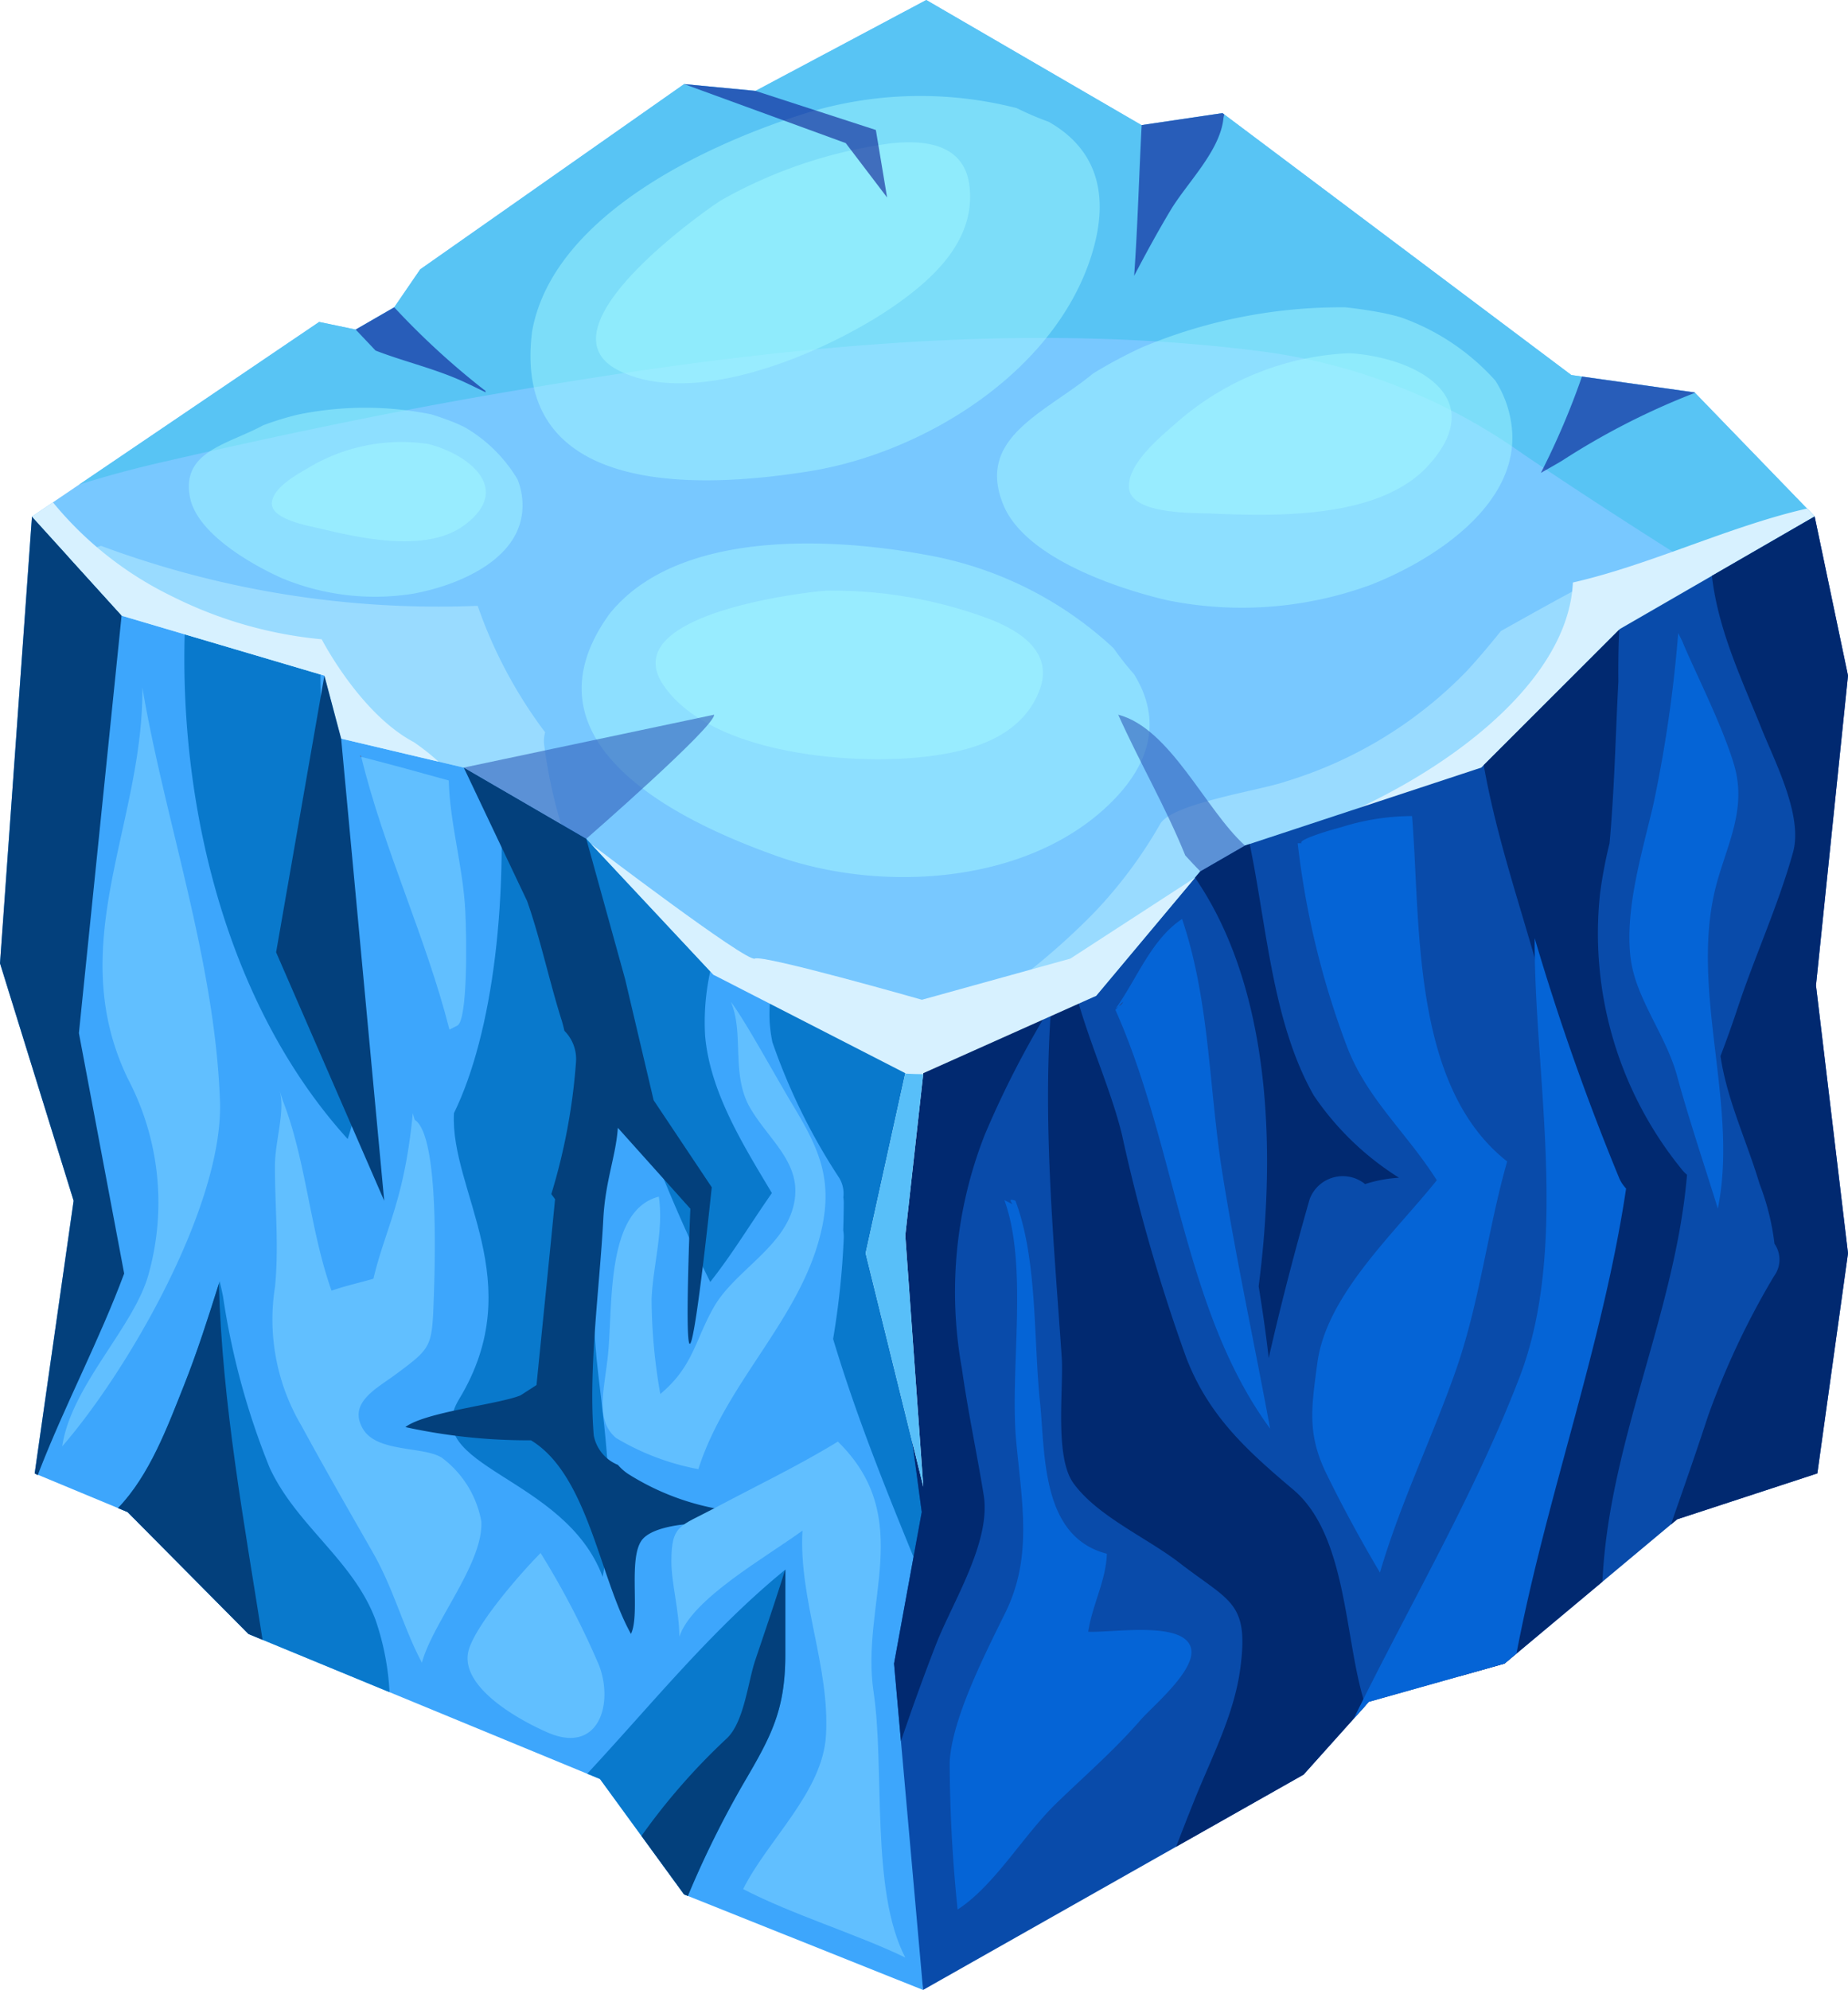 <svg id="Réteg_2" data-name="Réteg 2" xmlns="http://www.w3.org/2000/svg" viewBox="0 0 91.32 98.295">
  <defs>
    <style>
      .cls-1 {
        fill: #3da6fc;
      }

      .cls-2 {
        fill: #0979cc;
      }

      .cls-3 {
        fill: #03407c;
      }

      .cls-4 {
        fill: #78c8ff;
      }

      .cls-5 {
        fill: #99dbff;
      }

      .cls-6 {
        fill: #58c4f4;
      }

      .cls-7 {
        fill: #d7f1ff;
      }

      .cls-8 {
        fill: #094baa;
      }

      .cls-9 {
        fill: #012970;
      }

      .cls-10 {
        fill: #0564d6;
      }

      .cls-11 {
        fill: #61bfff;
      }

      .cls-12 {
        fill: #8e2f23;
      }

      .cls-13 {
        fill: #590e0d;
      }

      .cls-14 {
        fill: #58bff9;
      }

      .cls-15 {
        fill: #a6fbff;
        opacity: 0.46;
      }

      .cls-16 {
        fill: #020e8c;
      }

      .cls-16, .cls-17 {
        opacity: 0.56;
      }

      .cls-17 {
        fill: #2c58b7;
      }
    </style>
  </defs>
  <g>
    <polygon class="cls-1" points="6.305 74.689 12.277 80.71 29.649 87.875 33.806 93.577 45.614 98.295 45.481 51.029 16.826 31.971 1.58 25.515 0 47.583 3.638 59.312 1.713 72.781 6.305 74.689"/>
    <path class="cls-2" d="M29.782,77.89c.625-3.296.19-6.594-.215-9.976-.502-4.177-.139-8.081-.147-12.248-.009-5.581-1.133-11.041-1.852-16.551L24.606,37.145c.59,7.096-.243,13.885-2.174,17.842-.202,3.841,3.762,8.336.254,14.126C20.647,72.483,27.914,72.869,29.782,77.89Z"/>
    <g>
      <path class="cls-2" d="M45.557,77.918l-.077-26.888-6.528-4.343a6.701,6.701,0,0,0-.782,4.795,30.144,30.144,0,0,0,3.304,6.707,1.494,1.494,0,0,1,.2.954,1.801,1.801,0,0,1,.021.222q-.003.708-.026,1.406a1.836,1.836,0,0,1,.026.376,40.333,40.333,0,0,1-.526,4.992C42.375,70.16,43.964,74.041,45.557,77.918Z"/>
      <path class="cls-2" d="M26.358,38.31c2.441,8.517,4.782,17.058,8.739,25.012,1.102-1.391,2.024-2.932,3.047-4.391-1.427-2.387-3.057-4.99-3.3-7.762a11.558,11.558,0,0,1,1.421-6.27Z"/>
    </g>
    <path class="cls-2" d="M11.023,64.053c-.049-.252-.107-.508-.17-.766-.546,1.737-1.097,3.472-1.771,5.166-.796,1.996-1.68,4.409-3.251,6.039l.474.197,5.972,6.021,6.972,2.876a13.027,13.027,0,0,0-.686-3.553c-1.094-2.959-3.921-4.676-5.241-7.54A36.931,36.931,0,0,1,11.023,64.053Z"/>
    <path class="cls-3" d="M5.831,74.492l.474.197,5.972,6.021.698.289c-.915-5.842-1.996-11.659-2.16-17.591-.534,1.697-1.075,3.391-1.733,5.046C8.286,70.45,7.402,72.863,5.831,74.492Z"/>
    <path class="cls-2" d="M9.276,28.773c-.843,9.449,1.482,20.412,7.905,27.489a16.952,16.952,0,0,0,.844-5.386c-.622-6.401-2.557-12.87-2.126-19.298Z"/>
    <path class="cls-2" d="M29.649,87.875l4.156,5.702.185.073a48.278,48.278,0,0,1,2.766-5.586c1.356-2.311,2.05-3.594,2.05-6.34V77.534c-3.637,2.962-6.589,6.638-9.789,10.08Z"/>
    <path class="cls-3" d="M35.893,85.89a31.606,31.606,0,0,0-4.194,4.795l2.107,2.892.185.073a48.278,48.278,0,0,1,2.766-5.586c1.356-2.311,2.05-3.594,2.05-6.34V77.534l-.009.008c-.471,1.504-.98,2.991-1.483,4.485C36.956,83.096,36.766,85.1,35.893,85.89Z"/>
    <path class="cls-3" d="M1.58,25.515,0,47.583,3.638,59.312,1.713,72.781l.152.089c.033-.083.061-.169.094-.252,1.29-3.304,2.947-6.408,4.177-9.711l-2.237-11.877,2.405-23.514Z"/>
    <polygon class="cls-4" points="60.41 5.587 56.409 6.181 45.772 0 37.333 4.49 33.806 4.154 20.765 13.305 19.481 15.18 17.576 16.279 15.771 15.903 1.58 25.515 6.025 30.416 16.03 33.372 16.857 36.482 22.918 37.915 28.971 41.433 35.254 48.149 45.481 51.029 54.162 49.193 59.315 43.041 73.2 37.915 80.053 31.067 89.672 25.512 83.741 19.384 77.648 18.525 60.41 5.587"/>
    <g>
      <path class="cls-5" d="M23.605,29.925A47.797,47.797,0,0,1,4.995,26.963c-.545.165-1.088.337-1.622.529l2.652,2.924,10.005,2.956.827,3.111,6.061,1.433,4.806,2.793a24.978,24.978,0,0,1-.833-3.911,1.544,1.544,0,0,1,.047-.624A22.888,22.888,0,0,1,23.605,29.925Z"/>
      <path class="cls-5" d="M72.508,33.118a20.929,20.929,0,0,1-8.947,5.477c-1.177.427-5.63,1.082-6.225,2.097a22.426,22.426,0,0,1-3.254,4.372,34.351,34.351,0,0,1-7.316,5.693l7.396-1.563,5.153-6.152,13.886-5.126,6.853-6.849,1.316-.759q-1.304-.823-2.6-1.66c-1.549.813-3.076,1.667-4.602,2.522C73.634,31.833,73.087,32.487,72.508,33.118Z"/>
      <path class="cls-6" d="M60.41,5.587l-4.001.594L45.772,0l-8.439,4.49-3.527-.336-13.041,9.151-1.285,1.874L17.576,16.279l-1.805-.376-11.86,8.034c1.37-.433,2.765-.803,4.166-1.124,5.249-1.204,10.552-2.333,15.855-3.26,12.495-2.184,25.705-3.831,38.372-2.201a28.705,28.705,0,0,1,12.963,5.078c3.065,2.071,6.173,4.066,9.304,6.03l5.103-2.947-5.931-6.128-6.093-.859Z"/>
    </g>
    <g>
      <path class="cls-7" d="M15.898,31.578a20.776,20.776,0,0,1-7.365-2.107,17.474,17.474,0,0,1-5.917-4.658L1.58,25.515l4.445,4.901,10.005,2.956.827,3.111,4.814,1.139a11.678,11.678,0,0,0-1.217-.961C17.787,35.252,15.898,31.578,15.898,31.578Z"/>
      <path class="cls-7" d="M62.002,41.8a1.59,1.59,0,0,1,.026.24l11.173-4.124,6.853-6.849L89.672,25.512l-.38-.392c-3.828.87-7.74,2.783-11.567,3.653C77.452,34.624,68.968,39.964,62.002,41.8Z"/>
    </g>
    <path class="cls-3" d="M35.832,74.592a12.429,12.429,0,0,1-4.808-1.797,2.532,2.532,0,0,1-.491-.438,1.962,1.962,0,0,1-1.192-1.454c-.278-3.291.299-7.361.472-10.699.1-1.881.623-3.099.718-4.495l3.583,3.997s-.303,7.107,0,6.653c.302-.452,1.058-7.712,1.058-7.712l-2.872-4.3-1.41-5.983L28.971,41.433l-6.053-3.518,3.131,6.596c.661,1.882,1.09,3.938,1.705,5.886.055.173.097.347.136.52a1.972,1.972,0,0,1,.571,1.579,29.675,29.675,0,0,1-1.218,6.489c.063.083.126.165.186.249-.299,3.079-.614,6.132-.917,9.181l-.798.514c-1.099.443-4.703.817-5.683,1.563a28.328,28.328,0,0,0,6.207.652c2.815,1.708,3.384,6.779,4.941,9.564.477-.971-.18-3.854.592-4.698.766-.844,3.459-.796,3.204-.726Z"/>
    <polygon class="cls-3" points="13.644 47.039 18.986 59.312 16.857 36.482 16.03 33.372 13.644 47.039"/>
    <polygon class="cls-8" points="89.672 25.512 80.053 31.067 73.2 37.915 61.522 41.766 59.315 43.041 54.162 49.193 45.481 51.029 43.836 61.904 45.548 74.689 44.18 82.174 45.614 98.295 64.419 87.656 67.642 84.062 74.346 82.174 82.876 75.046 89.805 72.777 91.32 61.904 89.737 48.675 91.32 33.372 89.672 25.512"/>
    <path class="cls-9" d="M59.032,88.896c-.312.772-.614,1.548-.914,2.325l6.301-3.564,3.06-3.413c-.005-.016-.015-.031-.021-.049-1.028-3.139-.853-8.338-3.55-10.613-2.295-1.939-4.179-3.639-5.29-6.52a87.481,87.481,0,0,1-3.174-11.007c-.504-2.085-1.546-4.392-2.193-6.67l-1.301.276c-.438,5.804.117,11.57.515,17.37.104,1.503-.367,4.918.575,6.226,1.182,1.64,3.647,2.705,5.255,3.949,2.476,1.916,3.433,1.91,2.996,5.199C60.991,84.683,59.881,86.787,59.032,88.896Z"/>
    <path class="cls-9" d="M72.642,80.956q-.277.929-.558,1.855l2.261-.637,4.84-4.046c.318-6.908,3.601-13.258,4.18-20.099a1.778,1.778,0,0,1-.271-.281,18.455,18.455,0,0,1-4.024-13.633,23.01,23.01,0,0,1,.466-2.46c.243-2.648.296-5.317.436-7.978-.007-.859.001-1.717.043-2.574l-6.696,6.691c.864,4.897,2.789,9.511,3.731,14.395a34.813,34.813,0,0,1-.028,14.356C75.925,71.454,74.079,76.143,72.642,80.956Z"/>
    <path class="cls-9" d="M51.962,49.657l-6.482,1.372L43.836,61.904l1.712,12.785L44.18,82.174l.341,3.832q.81-2.404,1.729-4.77c.816-2.097,2.734-5.07,2.36-7.386-.339-2.088-.787-4.164-1.079-6.259a21.218,21.218,0,0,1,1.129-11.533A47.276,47.276,0,0,1,51.962,49.657Z"/>
    <path class="cls-9" d="M62.681,66.969c.005.04.007.08.011.12.597-2.631,1.278-5.248,2.023-7.849a1.747,1.747,0,0,1,2.741-.752,6.794,6.794,0,0,1,1.677-.314,14.15,14.15,0,0,1-4.208-4.058c-2.045-3.578-2.324-8.346-3.171-12.425l-.232.075-2.208,1.275-.262.313c3.704,5.383,4.039,13.298,3.145,20.182C62.382,64.677,62.549,65.821,62.681,66.969Z"/>
    <path class="cls-10" d="M66.892,84.9l.75-.838,6.704-1.888.591-.495c1.475-7.731,4.249-15.179,5.418-22.97a1.767,1.767,0,0,1-.361-.565,120.481,120.481,0,0,1-4.157-11.802c-.04,6.598,1.757,15.172-.748,21.688C72.837,73.888,69.641,79.285,66.892,84.9Z"/>
    <path class="cls-9" d="M89.672,25.512,84.594,28.445c.313,2.686,1.456,5.056,2.454,7.545.647,1.614,2.053,4.3,1.56,6.093-.703,2.554-1.893,5.15-2.734,7.687-.268.809-.554,1.605-.854,2.395.318,2.168,1.295,4.188,1.932,6.321a12.102,12.102,0,0,1,.735,2.95,1.371,1.371,0,0,1-.025,1.603,39.219,39.219,0,0,0-3.26,6.912c-.586,1.789-1.209,3.569-1.834,5.355l.308-.258,6.929-2.268,1.515-10.873L89.737,48.675l1.583-15.303Z"/>
    <path class="cls-11" d="M3.074,71.444c3.295-3.797,7.983-11.962,7.796-17.068-.256-6.977-2.726-13.844-3.836-20.426.069,6.73-3.93,12.669-.715,19.335a13.146,13.146,0,0,1,1.048,9.562C6.7,65.486,3.525,68.403,3.074,71.444Z"/>
    <path class="cls-11" d="M14.908,70.444c1.135,2.093,2.338,4.177,3.531,6.268,1.017,1.781,1.505,3.723,2.41,5.416.545-2.002,3.04-4.906,2.937-6.972a5.045,5.045,0,0,0-1.959-3.156c-.902-.565-3.193-.25-3.883-1.405-.783-1.311.682-2.011,1.665-2.746,1.654-1.238,1.738-1.3,1.817-3.477.055-1.53.319-8.257-.931-9.057-.035-.107-.067-.216-.097-.325-.413,4.323-1.373,5.735-1.945,8.174-.713.207-1.4.353-2.07.59-1.071-3.012-1.26-6.439-2.401-9.371l-.196-.588c.353.964-.197,2.565-.2,3.766-.005,2.039.204,3.959.004,5.998A10.308,10.308,0,0,0,14.908,70.444Z"/>
    <path class="cls-11" d="M17.852,37.387c1.106,4.544,3.202,8.924,4.357,13.47l.391-.196c.506-.274.468-4.192.392-5.68-.111-2.168-.762-4.307-.817-6.429C20.72,38.148,19.29,37.751,17.852,37.387Z"/>
    <path class="cls-12" d="M17.832,37.382l.02.005-.005-.021C17.773,37.296,17.768,37.302,17.832,37.382Z"/>
    <path class="cls-11" d="M36.722,93.312c2.433,1.263,5.564,2.203,8.013,3.38-1.729-3.307-1.001-9.343-1.568-13.124-.655-4.363,2.125-8.553-1.763-12.36-1.933,1.186-4.087,2.216-6.12,3.3-1.682.897-2.103.796-2.107,2.605-.002,1.098.391,2.459.392,3.741.601-1.877,4.299-3.938,6.086-5.249-.192,3.393,1.365,6.747,1.161,10.121C40.648,88.518,37.955,90.858,36.722,93.312Z"/>
    <path class="cls-11" d="M32.556,59.109c-2.631.674-2.261,5.358-2.512,7.81-.181,1.757-.652,3.222.396,4.108a12.252,12.252,0,0,0,4.07,1.542c1.399-4.382,5.159-7.497,6.106-11.913.524-2.445-.161-3.948-1.415-6.029-.888-1.472-2.377-4.217-3.085-5.142.675,1.577-.018,3.627.98,5.289.994,1.659,2.646,2.779,2.099,4.852-.532,2.025-2.919,3.191-3.916,4.932-.937,1.637-1.017,2.937-2.65,4.3a27.591,27.591,0,0,1-.431-4.681C32.266,62.514,32.805,60.768,32.556,59.109Z"/>
    <path class="cls-11" d="M23.189,81.414c-.601,1.751,2.155,3.412,3.869,4.162,2.525,1.102,3.279-1.409,2.541-3.325a41.316,41.316,0,0,0-2.884-5.538l.196-.196C25.91,77.487,23.657,80.049,23.189,81.414Z"/>
    <path class="cls-10" d="M85.677,37.733c-.598-1.979-1.938-4.585-2.552-6.071l-.196-.393a66.012,66.012,0,0,1-1.217,8.422c-.535,2.321-1.439,5.209-1.134,7.64.254,2.015,1.75,3.787,2.302,5.836.554,2.051,1.491,4.846,2.007,6.533,1.018-4.989-1.279-10.476-.191-15.508C85.181,41.962,86.4,40.117,85.677,37.733Z"/>
    <path class="cls-10" d="M46.929,87.046a72.457,72.457,0,0,0,.392,7.276c1.821-1.178,3.246-3.661,4.861-5.23,1.389-1.35,2.858-2.611,4.163-4.113.621-.715,2.781-2.49,2.508-3.569-.347-1.372-3.932-.746-5.077-.809.181-1.276.889-2.55.918-3.854-3.263-.841-3.037-4.937-3.304-7.515-.325-3.133-.117-7.019-1.213-9.921-.445-.164-.128.156-.154.165l-.391-.195c1.202,3.304.252,8.403.587,11.946.292,3.08.8,5.702-.533,8.419C48.683,81.687,47.031,84.906,46.929,87.046Z"/>
    <path class="cls-10" d="M65.546,72.795c.807,1.657,1.794,3.455,2.645,4.881,1.013-3.445,2.556-6.593,3.731-9.929,1.209-3.434,1.586-6.987,2.556-10.377C69.697,53.625,70.212,45.481,69.776,40.31a11.693,11.693,0,0,0-3.506.552c-.747.194-2.163.64-1.949.789h-.195a41.536,41.536,0,0,0,2.398,9.945c.979,2.65,2.958,4.306,4.476,6.703-2.105,2.628-5.449,5.668-5.9,9.011C64.799,69.552,64.59,70.836,65.546,72.795Z"/>
    <path class="cls-10" d="M62.764,70.571c-.783-4.253-1.692-8.419-2.364-12.653-.668-4.209-.616-8.473-1.987-12.525-1.531,1.015-2.237,2.978-3.277,4.417a1.232,1.232,0,0,0,.158-.109l.213-.215a1.12,1.12,0,0,1-.213.215l-.178.178C58.135,56.639,58.464,64.703,62.764,70.571Z"/>
    <path class="cls-13" d="M55.507,49.485l-.213.215A1.12,1.12,0,0,0,55.507,49.485Z"/>
    <path class="cls-7" d="M54.161,49.193l4.891-5.839-6.159,3.997-7.336,2.033s-7.874-2.248-8.256-2.033-8.09-5.66-8.09-5.66l6.043,6.458,9.482,4.862-1.96,8.894L45.626,73.437l-.891-12.41.891-8.017Z"/>
    <path class="cls-14" d="M44.731,53.03l-1.956,8.874L45.626,73.437l-.891-12.41.886-7.967C45.325,53.057,45.027,53.049,44.731,53.03Z"/>
    <g>
      <path class="cls-15" d="M67.705,28.899c3.03-1.174,7.463-3.951,6.995-7.842a5.336,5.336,0,0,0-.807-2.257,11.323,11.323,0,0,0-4.704-3.136c-.306-.085-.612-.159-.919-.219-.596-.115-1.191-.198-1.782-.265a25.435,25.435,0,0,0-10.054,1.977A23.386,23.386,0,0,0,54.02,18.446c-2.373,1.957-5.792,3.155-4.446,6.473,1.344,3.318,8.181,4.745,8.181,4.745A18.517,18.517,0,0,0,67.705,28.899Z"/>
      <path class="cls-15" d="M55.788,24.075c.07,1.341,3.17,1.255,4.075,1.292,3.249.137,8.326.265,10.726-2.381,3.079-3.395-.68-5.343-3.906-5.539a13.822,13.822,0,0,0-8.46,3.36C57.427,21.513,55.724,22.86,55.788,24.075Z"/>
    </g>
    <g>
      <path class="cls-15" d="M20.404,29.328c2.068-.371,5.224-1.588,5.407-4.115a3.442,3.442,0,0,0-.235-1.532,7.318,7.318,0,0,0-2.598-2.571c-.184-.091-.369-.177-.557-.252-.364-.146-.73-.273-1.098-.388a16.448,16.448,0,0,0-6.624.015,14.858,14.858,0,0,0-1.691.521c-1.747.949-4.065,1.287-3.62,3.559.444,2.272,4.607,4.021,4.607,4.021A11.976,11.976,0,0,0,20.404,29.328Z"/>
      <path class="cls-15" d="M13.436,24.796c-.12.859,1.858,1.187,2.427,1.322,2.045.488,5.252,1.195,7.101-.189,2.373-1.775.228-3.475-1.795-3.997A8.943,8.943,0,0,0,15.385,23.022C14.793,23.372,13.546,24.017,13.436,24.796Z"/>
    </g>
    <g>
      <path class="cls-15" d="M40.011,5.533C35.116,7.033,27.325,10.582,26.294,16.372c-1.113,8.753,9.613,7.547,13.651,6.914,5.662-.888,12.148-4.868,13.981-10.642C55,9.257,53.887,7.189,51.828,6.02a15.543,15.543,0,0,1-1.588-.68A19.249,19.249,0,0,0,40.011,5.533Z"/>
      <path class="cls-15" d="M30.549,18.288c3.839,1.965,10.47-.969,13.676-3.203,1.949-1.358,3.988-3.258,3.683-5.886-.242-2.09-2.196-2.314-3.944-2.111a23.29,23.29,0,0,0-8.312,2.795C35.313,10.069,26.406,16.168,30.549,18.288Z"/>
    </g>
    <g>
      <path class="cls-15" d="M46.439,27.539C41.69,26.564,33.604,25.98,30.119,30.324c-4.896,6.771,4.567,10.635,8.21,11.94,5.11,1.831,12.308,1.467,16.45-2.502,2.429-2.328,2.444-4.551,1.261-6.457a14.705,14.705,0,0,1-1.012-1.286A18.219,18.219,0,0,0,46.439,27.539Z"/>
      <path class="cls-15" d="M32.787,33.848c2.301,3.375,9.143,3.944,12.821,3.542,2.236-.245,4.794-.899,5.731-3.222.748-1.848-.774-2.92-2.319-3.543a22.03,22.03,0,0,0-8.177-1.448C40.477,29.178,30.306,30.206,32.787,33.848Z"/>
    </g>
    <g>
      <g>
        <path class="cls-16" d="M77.202,22.749a35.838,35.838,0,0,1,6.558-3.346l-.019-.018-5.568-.785a37.741,37.741,0,0,1-2.03,4.759C76.497,23.155,76.854,22.959,77.202,22.749Z"/>
        <path class="cls-16" d="M56.045,13.623c.572-1.091,1.161-2.174,1.794-3.23.808-1.351,2.439-2.917,2.615-4.527a1.639,1.639,0,0,1,.044-.212l-.089-.067-3.993.592C56.286,8.657,56.221,11.147,56.045,13.623Z"/>
      </g>
      <path class="cls-17" d="M58.571,42.255c.245.265.489.533.744.786l2.208-1.275c-1.952-1.755-3.689-5.796-6.265-6.463C56.304,37.64,57.613,39.883,58.571,42.255Z"/>
      <path class="cls-17" d="M35.288,35.303,22.918,37.915,28.971,41.433S35.343,35.884,35.288,35.303Z"/>
      <path class="cls-16" d="M23.975,19.285c-.017-.012-.037-.017-.054-.029a38.162,38.162,0,0,1-4.44-4.076L17.576,16.279c.341.359.67.706.981,1.036,1.461.567,2.988.902,4.437,1.58.339.158.673.323,1.01.486C23.994,19.349,23.985,19.317,23.975,19.285Z"/>
      <polygon class="cls-16" points="33.806 4.154 41.793 7.069 43.836 9.754 43.281 6.421 37.333 4.49 33.806 4.154"/>
    </g>
  </g>
</svg>
